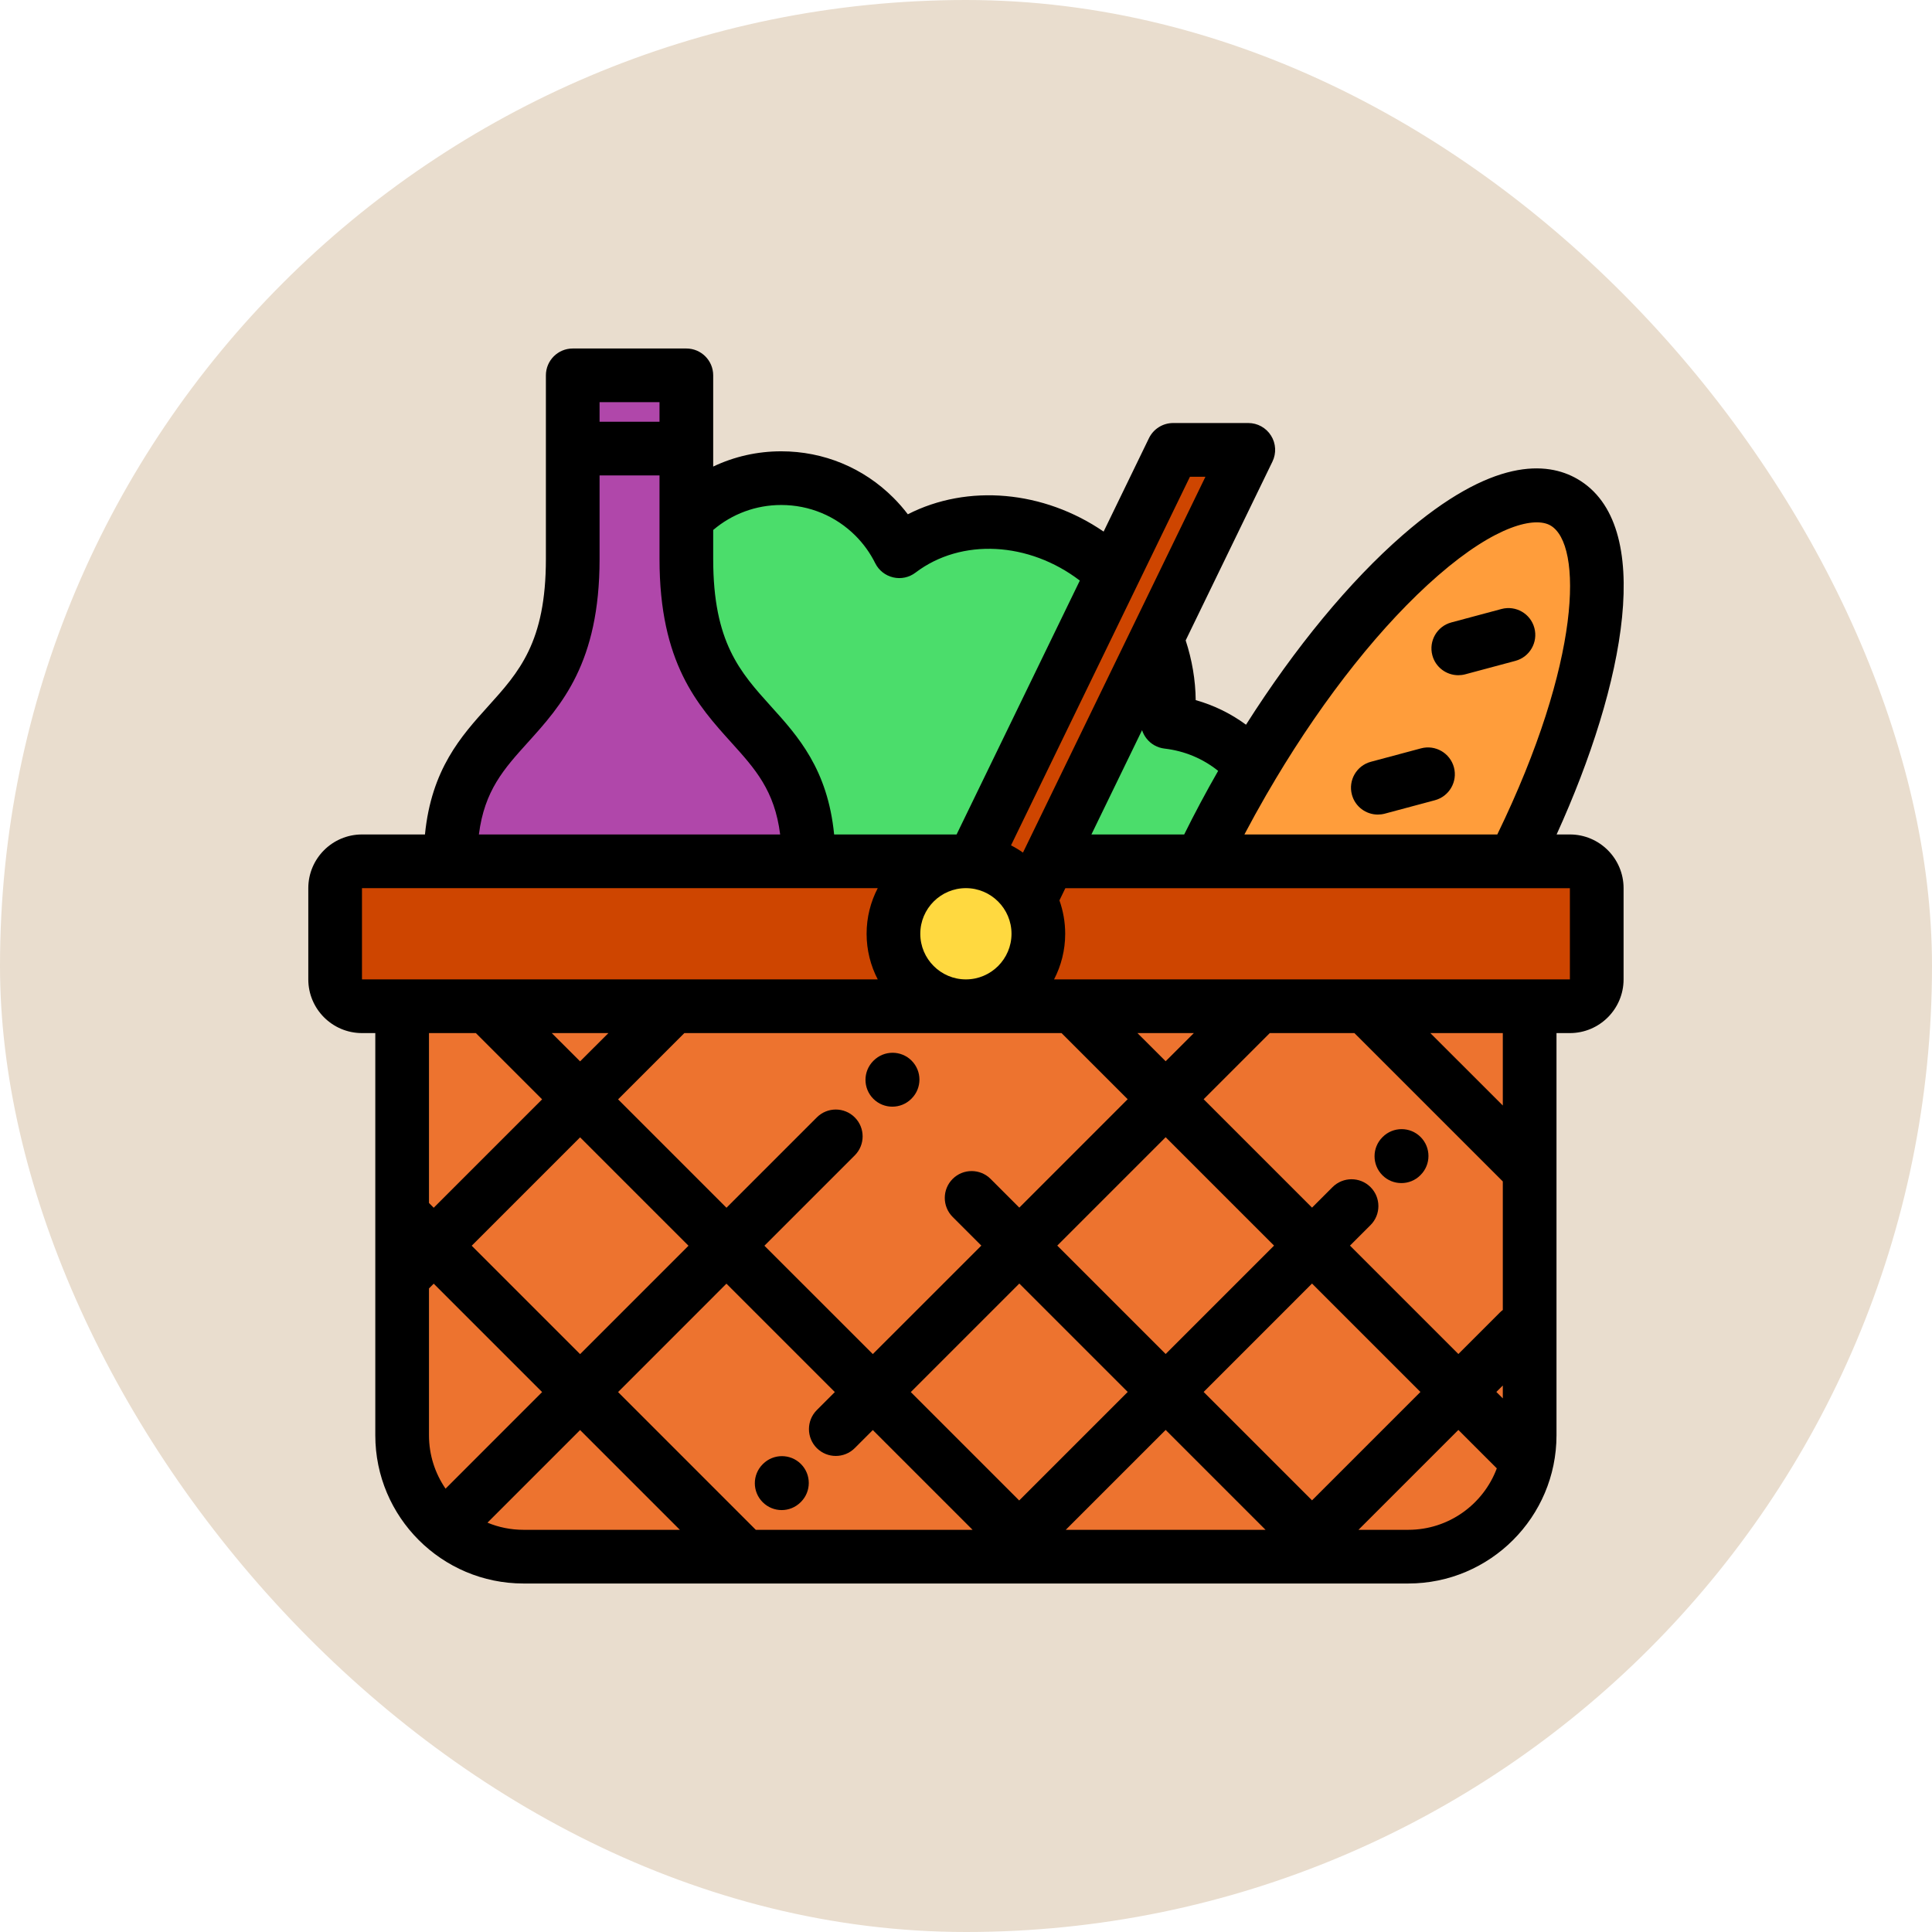 <svg width="47" height="47" viewBox="0 0 47 47" fill="none" xmlns="http://www.w3.org/2000/svg">
<rect width="47" height="47" rx="23.5" fill="#E9DDCE"/>
<g clip-path="url(#clip0_102_2058)">
<path d="M25.719 20.953H38.191C38.552 20.953 38.844 21.246 38.844 21.606V23.826C38.844 24.186 38.552 24.479 38.191 24.479H8.806C8.446 24.479 8.153 24.186 8.153 23.826V21.606C8.153 21.246 8.446 20.953 8.806 20.953H23.499" fill="#CE4500"/>
<path d="M23.498 24.479C24.472 24.479 25.261 23.689 25.261 22.716C25.261 21.742 24.472 20.953 23.498 20.953C22.525 20.953 21.736 21.742 21.736 22.716C21.736 23.689 22.525 24.479 23.498 24.479Z" fill="#FFD940"/>
<path d="M37.212 24.48V34.917C37.212 36.547 35.891 37.869 34.26 37.869H12.735C11.104 37.869 9.783 36.547 9.783 34.917V24.48" fill="#ED732F"/>
<path d="M36.831 20.953C38.92 16.805 39.489 13.051 38.045 12.217C36.436 11.288 32.941 14.331 30.238 19.013C29.861 19.666 29.52 20.315 29.215 20.953H36.831Z" fill="#FF9D3B"/>
<path d="M27.075 13.959C25.572 12.499 23.35 12.29 21.877 13.41C21.726 13.108 21.525 12.824 21.273 12.571C20.02 11.319 17.989 11.319 16.737 12.571C16.723 12.585 16.71 12.6 16.697 12.614V13.599C16.697 17.976 19.67 17.235 19.67 20.953H23.498H23.68L27.075 13.959Z" fill="#4BDD6B"/>
<path d="M30.306 18.48C29.773 17.948 29.099 17.642 28.404 17.562C28.489 16.898 28.398 16.2 28.137 15.54L25.508 20.953H25.719H29.215C29.519 20.315 29.861 19.666 30.238 19.013C30.31 18.888 30.383 18.764 30.456 18.642C30.408 18.587 30.358 18.533 30.306 18.48Z" fill="#4BDD6B"/>
<path d="M19.671 20.953C19.671 17.235 16.697 17.976 16.697 13.599V9.131H13.933V13.599C13.933 17.976 10.96 17.235 10.96 20.953H19.671Z" fill="#B047AA"/>
<path d="M25.054 21.889L30.368 10.944H28.539L23.675 20.962L25.054 21.889Z" fill="#CE4500"/>
<path d="M38.191 20.3H37.868C39.534 16.638 40.28 12.753 38.371 11.651C37.637 11.227 36.303 11.12 34.123 13.018C32.832 14.142 31.503 15.754 30.312 17.63C29.942 17.358 29.53 17.156 29.088 17.032C29.083 16.546 29 16.055 28.844 15.579L30.955 11.229C31.053 11.027 31.041 10.788 30.921 10.598C30.802 10.407 30.593 10.291 30.368 10.291H28.539C28.289 10.291 28.061 10.434 27.951 10.659L26.848 12.932C25.39 11.933 23.542 11.766 22.085 12.511C21.978 12.37 21.861 12.236 21.735 12.11C21.006 11.38 20.037 10.979 19.005 10.979C18.423 10.979 17.861 11.107 17.35 11.35V9.131C17.35 8.771 17.058 8.478 16.697 8.478H13.933C13.572 8.478 13.28 8.771 13.28 9.131V13.599C13.28 15.626 12.627 16.349 11.87 17.187C11.221 17.906 10.495 18.711 10.338 20.3H8.806C8.086 20.3 7.5 20.886 7.5 21.606V23.826C7.5 24.546 8.086 25.132 8.806 25.132H9.13V34.917C9.13 36.905 10.747 38.522 12.735 38.522H34.26C36.248 38.522 37.865 36.905 37.865 34.917V25.132H38.191C38.911 25.132 39.497 24.546 39.497 23.826V21.606C39.497 20.886 38.911 20.3 38.191 20.3ZM34.98 14.004C36.409 12.76 37.348 12.569 37.718 12.783C38.507 13.238 38.472 16.086 36.425 20.3H30.273C30.443 19.978 30.62 19.657 30.803 19.34C30.874 19.218 30.945 19.097 31.017 18.977H31.017C31.017 18.976 31.017 18.975 31.018 18.974C32.24 16.927 33.638 15.172 34.98 14.004ZM27.783 17.763C27.807 17.836 27.843 17.904 27.891 17.965C27.998 18.103 28.157 18.191 28.33 18.211C28.814 18.267 29.26 18.453 29.634 18.753L29.634 18.753C29.341 19.264 29.064 19.783 28.808 20.3H26.551L27.783 17.763ZM32.949 25.132L36.559 28.741V31.868C36.535 31.886 36.512 31.905 36.49 31.927L35.478 32.939L32.841 30.302L33.341 29.803C33.596 29.548 33.596 29.134 33.341 28.879C33.086 28.624 32.672 28.624 32.417 28.879L31.918 29.378L29.281 26.741L30.89 25.132L32.949 25.132ZM36.402 33.862L36.559 33.705V34.019L36.402 33.862ZM18.386 37.216L15.036 33.865L17.672 31.228L20.309 33.865L19.87 34.304C19.616 34.559 19.616 34.973 19.87 35.228C19.998 35.355 20.165 35.419 20.332 35.419C20.499 35.419 20.667 35.355 20.794 35.228L21.233 34.789L23.66 37.216H18.386ZM10.839 36.215C10.585 35.845 10.436 35.398 10.436 34.917V31.344L10.551 31.228L13.188 33.865L10.839 36.215ZM11.475 30.305L14.112 27.668L16.749 30.305L14.112 32.942L11.475 30.305ZM16.648 25.132H25.824L27.433 26.741L24.797 29.378L24.099 28.68C23.844 28.425 23.43 28.425 23.175 28.68C22.92 28.935 22.92 29.349 23.175 29.604L23.873 30.302L21.233 32.941L18.596 30.305L20.794 28.107C21.049 27.852 21.049 27.438 20.794 27.183C20.539 26.928 20.126 26.928 19.871 27.183L17.673 29.381L15.036 26.744L16.648 25.132ZM14.112 25.82L13.423 25.132H14.801L14.112 25.82ZM24.794 36.502L22.157 33.865L24.797 31.225L27.434 33.862L24.794 36.502ZM25.72 30.302L28.357 27.665L30.994 30.302L28.357 32.939L25.72 30.302ZM28.357 34.786L30.787 37.216H25.927L28.357 34.786ZM29.281 33.862L31.918 31.225L34.555 33.862L31.918 36.499L29.281 33.862ZM28.357 25.817L27.671 25.132H29.043L28.357 25.817ZM22.388 22.716C22.388 22.104 22.886 21.606 23.497 21.606C24.109 21.606 24.607 22.104 24.607 22.716C24.607 23.328 24.109 23.826 23.497 23.826C22.886 23.826 22.388 23.328 22.388 22.716ZM28.948 11.598H29.325L24.886 20.741C24.793 20.675 24.696 20.617 24.595 20.565L28.948 11.598ZM19.005 12.285C19.688 12.285 20.329 12.551 20.812 13.033C21.007 13.229 21.169 13.454 21.292 13.702C21.379 13.876 21.539 14.002 21.728 14.046C21.918 14.091 22.117 14.048 22.272 13.93C23.389 13.081 25.038 13.182 26.269 14.124L23.271 20.3H20.292C20.135 18.711 19.409 17.906 18.759 17.187C18.003 16.349 17.35 15.626 17.35 13.599V12.893C17.812 12.5 18.392 12.285 19.005 12.285ZM16.044 9.784V10.26H14.586V9.784H16.044ZM12.84 18.062C13.658 17.156 14.586 16.128 14.586 13.599V11.566H16.044V13.599C16.044 16.128 16.972 17.156 17.79 18.062C18.369 18.703 18.845 19.23 18.979 20.3H11.65C11.785 19.23 12.261 18.703 12.84 18.062ZM8.806 21.606H21.353C21.18 21.939 21.082 22.316 21.082 22.716C21.082 23.116 21.18 23.493 21.353 23.826H8.806V21.606ZM11.576 25.132L13.188 26.744L10.551 29.381L10.436 29.265V25.132L11.576 25.132ZM11.859 37.042L14.112 34.789L16.539 37.216H12.735C12.425 37.216 12.129 37.154 11.859 37.042ZM34.26 37.216H33.048L35.478 34.786L36.413 35.721C36.087 36.593 35.245 37.216 34.26 37.216ZM36.559 26.894L34.796 25.132H36.559V26.894ZM38.191 23.826H25.642C25.815 23.493 25.913 23.116 25.913 22.716C25.913 22.431 25.863 22.158 25.773 21.904L25.917 21.607H29.215H36.831H38.191V23.826Z" fill="black"/>
<path d="M35.476 16.426C35.531 16.426 35.588 16.419 35.645 16.404L36.865 16.077C37.214 15.983 37.42 15.625 37.327 15.277C37.234 14.928 36.876 14.722 36.527 14.815L35.307 15.142C34.959 15.235 34.752 15.594 34.845 15.942C34.923 16.234 35.187 16.426 35.476 16.426Z" fill="black"/>
<path d="M32.888 19.332C32.966 19.624 33.23 19.816 33.518 19.816C33.574 19.816 33.631 19.809 33.688 19.794L34.908 19.467C35.256 19.373 35.463 19.015 35.37 18.667C35.276 18.319 34.918 18.112 34.57 18.205L33.349 18.532C33.001 18.625 32.794 18.984 32.888 19.332Z" fill="black"/>
<path d="M21.708 26.922C21.875 26.922 22.042 26.859 22.17 26.731L22.176 26.725C22.431 26.47 22.431 26.057 22.176 25.802C21.921 25.547 21.507 25.547 21.252 25.802L21.246 25.808C20.991 26.063 20.991 26.476 21.246 26.731C21.374 26.859 21.541 26.922 21.708 26.922Z" fill="black"/>
<path d="M18.56 35.615L18.554 35.621C18.299 35.876 18.299 36.289 18.554 36.544C18.682 36.672 18.849 36.736 19.016 36.736C19.183 36.736 19.35 36.672 19.478 36.544L19.484 36.538C19.739 36.283 19.739 35.87 19.484 35.615C19.229 35.36 18.815 35.36 18.56 35.615Z" fill="black"/>
<path d="M34.092 28.781C34.259 28.781 34.426 28.718 34.553 28.59L34.559 28.584C34.814 28.329 34.814 27.915 34.559 27.66C34.304 27.405 33.891 27.405 33.636 27.66L33.63 27.666C33.375 27.921 33.375 28.335 33.63 28.59C33.757 28.718 33.924 28.781 34.092 28.781Z" fill="black"/>
</g>
<defs>
<clipPath id="clip0_102_2058">
<rect width="32" height="32" fill="white" transform="translate(7.5 7.5)"/>
</clipPath>
</defs>
</svg>
